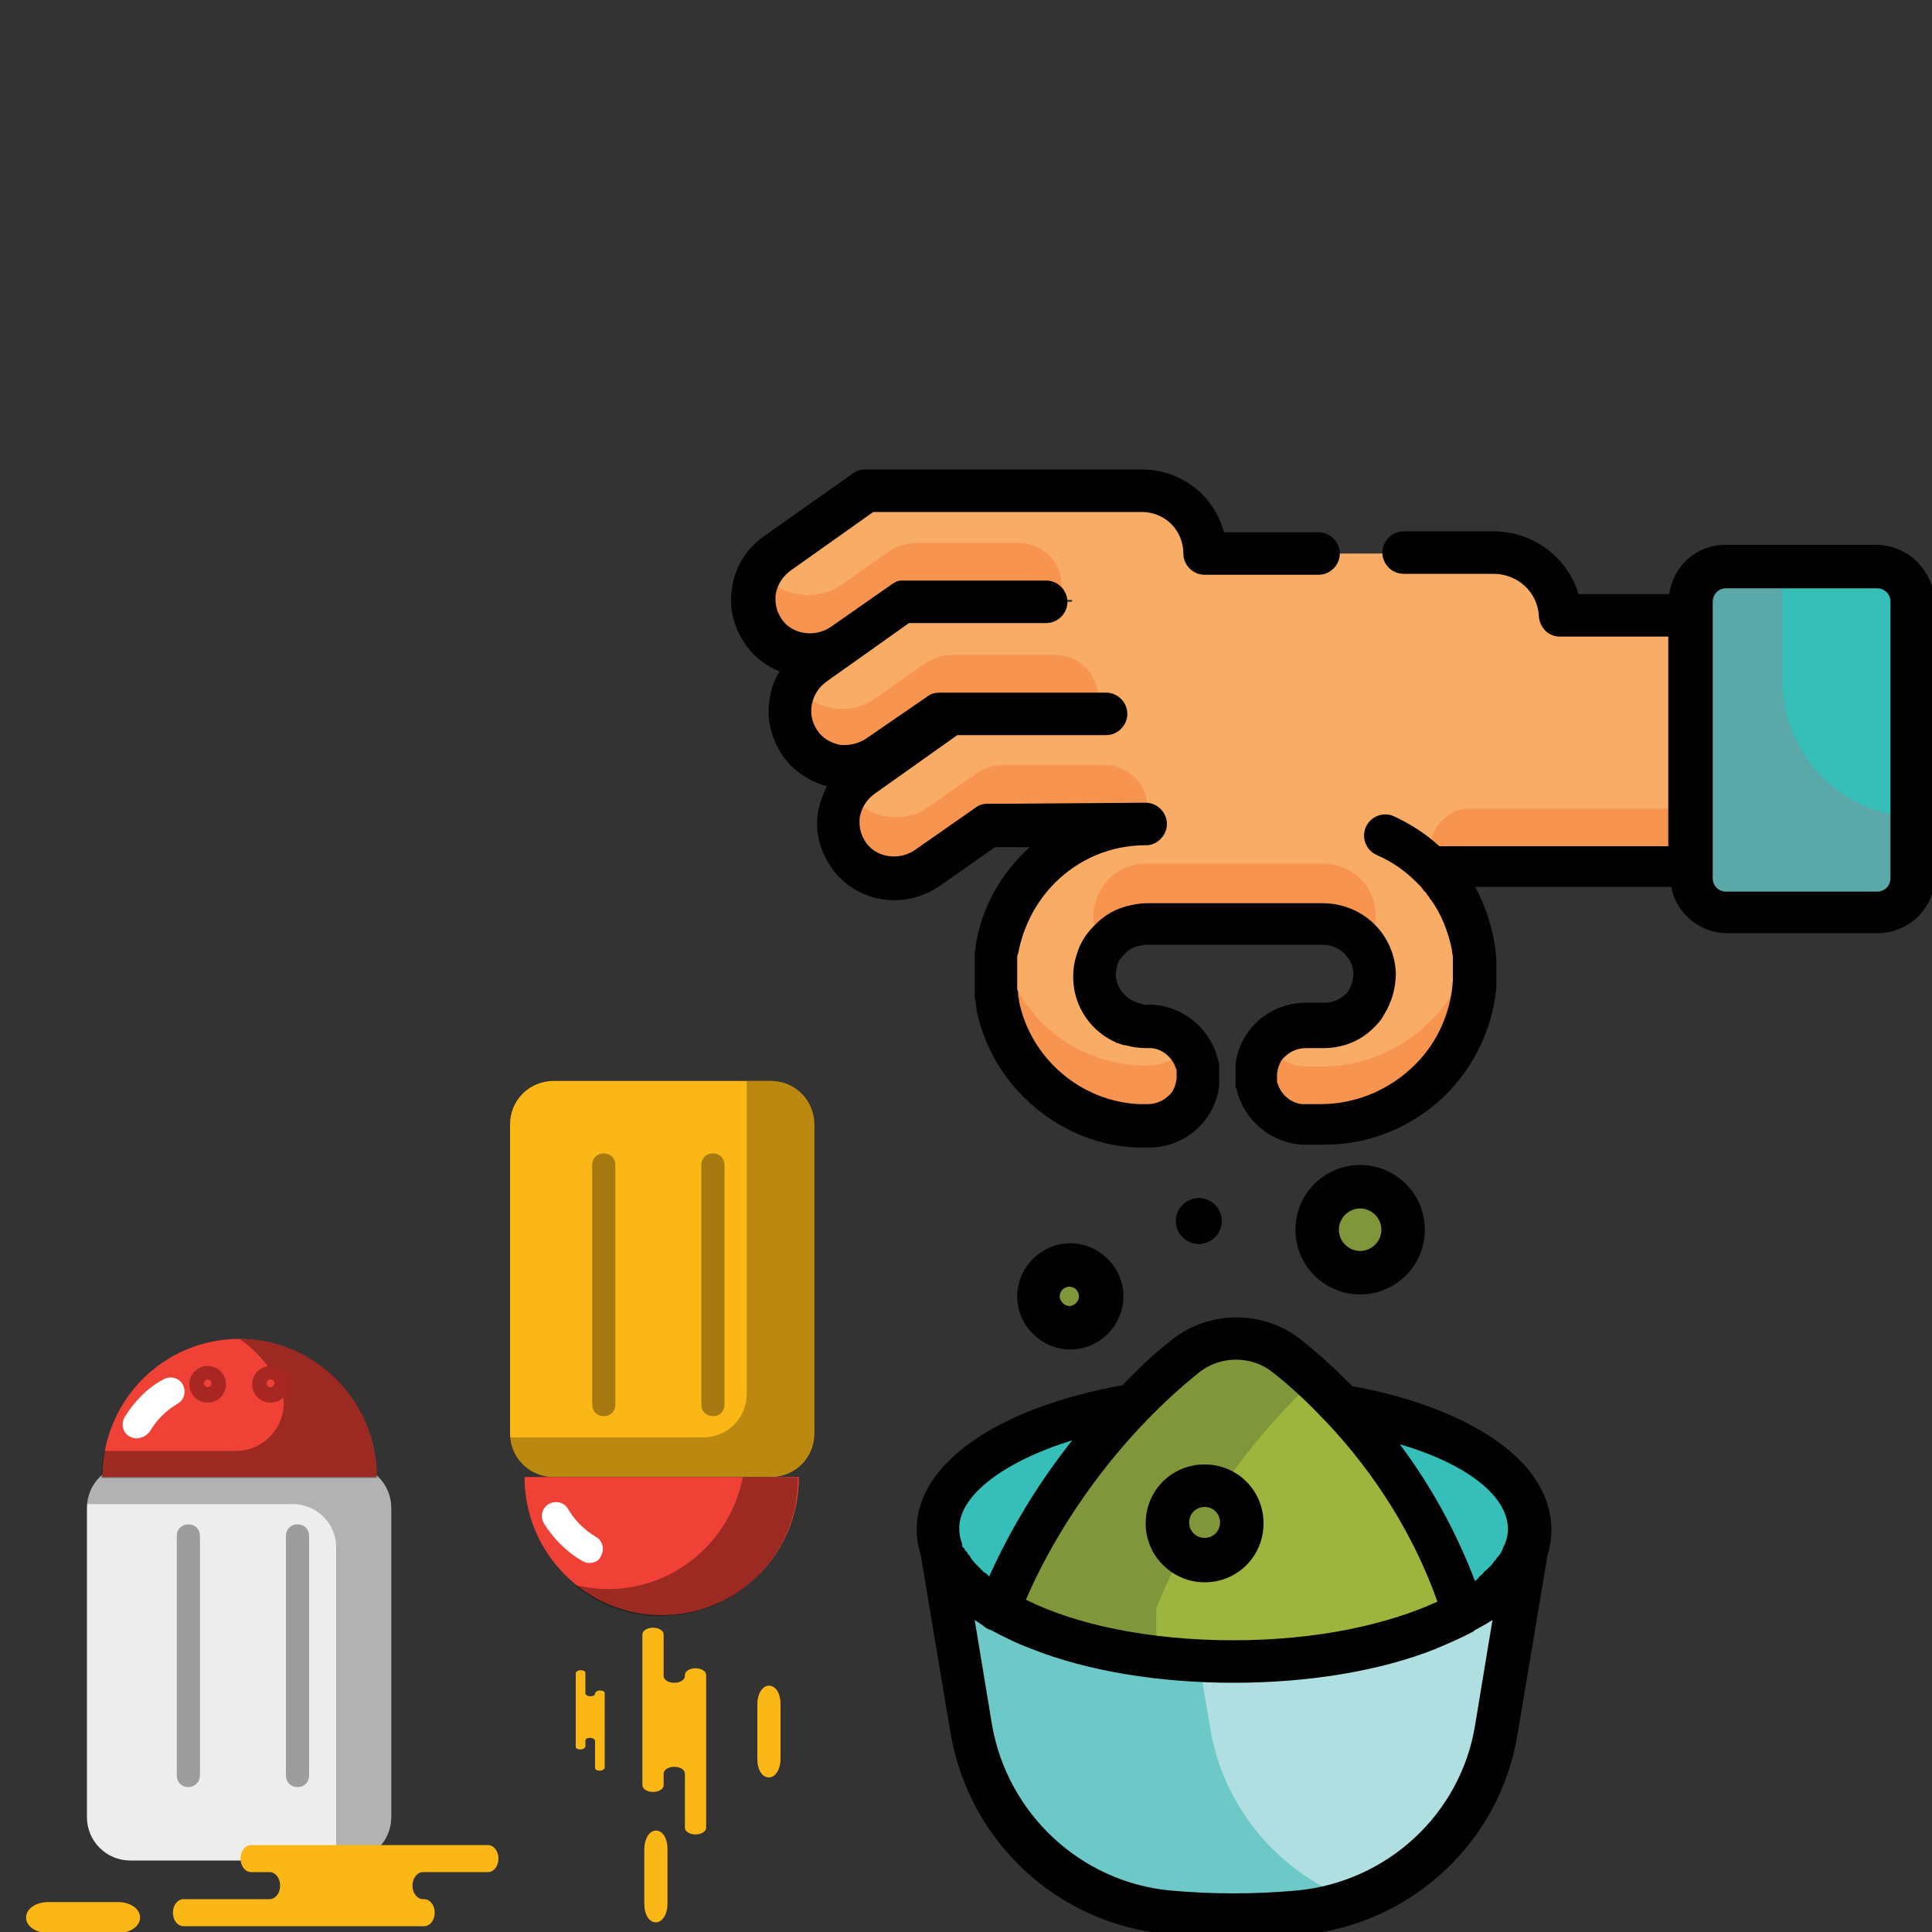 <?xml version="1.0" encoding="utf-8"?>
<!-- Generator: Adobe Illustrator 19.2.0, SVG Export Plug-In . SVG Version: 6.00 Build 0)  -->
<svg version="1.1" id="Layer_1" xmlns="http://www.w3.org/2000/svg" xmlns:xlink="http://www.w3.org/1999/xlink" x="0px" y="0px"
	 viewBox="0 0 200 200" style="enable-background:new 0 0 200 200;" xml:space="preserve">
<rect x="0" y="0" width="200" height="200" fill="#333333" stroke="none"/>
<style type="text/css">
	.st0{fill:#EDEDED;}
	.st1{opacity:0.25;fill:#020202;enable-background:new    ;}
	.st2{fill:#EF4135;}
	.st3{fill:#FFFFFF;}
	.st4{opacity:0.35;fill:#020202;enable-background:new    ;}
	.st5{opacity:0.35;fill:#0B0B0B;enable-background:new    ;}
	.st6{fill:#A82723;}
	.st7{fill:#FAB716;}
	.st8{fill:#F9AC65;}
	.st9{fill:#F7944F;}
	.st10{fill:#36BEB9;}
	.st11{fill:#5AA8A7;}
	.st12{fill:#9DB53C;}
	.st13{fill:#80963B;}
	.st14{fill:#B0DFE2;}
	.st15{fill:#6DC8C8;}
	.st16{fill:#010101;}
</style>
<g id="Layer_61">
	<g>
		<g id="group-142svg">
			<path id="path-1_48_" class="st0" d="M40.5,188.1c0,2.5-2,4.5-4.5,4.5H13.5c-2.5,0-4.5-2-4.5-4.5v-32c0-2.5,2-4.5,4.5-4.5H36
				c2.5,0,4.5,2,4.5,4.5V188.1z"/>
			<path id="path-2_48_" class="st1" d="M36,151.6H13.5c-2.4,0-4.3,1.8-4.5,4.1h21.3c2.5,0,4.5,2,4.5,4.5v32c0,0.1,0,0.3,0,0.4H36
				c2.5,0,4.5-2,4.5-4.5v-32C40.5,153.6,38.5,151.6,36,151.6z"/>
			<path id="path-3_48_" class="st2" d="M24.8,138.6c-7.9,0-14.2,6.4-14.2,14.3H39C39,145,32.6,138.6,24.8,138.6z"/>
			<path id="path-4_48_" class="st3" d="M14.1,148.9c-0.2,0-0.5-0.1-0.7-0.2c-0.7-0.4-0.9-1.3-0.5-2c1-1.6,2.3-3,4-3.9
				c0.7-0.4,1.6-0.2,2,0.5s0.2,1.6-0.5,2c-1.2,0.7-2.2,1.7-2.9,2.9C15.1,148.7,14.6,148.9,14.1,148.9z"/>
			<path id="path-5_48_" class="st4" d="M24.8,138.6c1.6,1.1,2.9,2.6,3.9,4.3c1.9,3.2-0.5,7.3-4.3,7.3H10.8
				c-0.2,0.9-0.3,1.8-0.3,2.8H39C39,145,32.7,138.6,24.8,138.6z"/>
			<path id="path-6_48_" class="st5" d="M19.5,185c-0.7,0-1.2-0.5-1.2-1.2V159c0-0.7,0.5-1.2,1.2-1.2s1.2,0.5,1.2,1.2v24.8
				C20.7,184.5,20.1,185,19.5,185z"/>
			<path id="path-7_48_" class="st5" d="M30.8,185c-0.7,0-1.2-0.5-1.2-1.2V159c0-0.7,0.5-1.2,1.2-1.2s1.2,0.5,1.2,1.2v24.8
				C32,184.5,31.5,185,30.8,185z"/>
			<path id="path-8_48_" class="st6" d="M21.5,145.2c-1.1,0-1.9-0.9-1.9-1.9c0-1.1,0.9-1.9,1.9-1.9c1.1,0,1.9,0.9,1.9,1.9
				S22.6,145.2,21.5,145.2z M21.5,142.8c-0.2,0-0.4,0.2-0.4,0.4s0.2,0.4,0.4,0.4c0.2,0,0.4-0.2,0.4-0.4S21.7,142.8,21.5,142.8z"/>
			<path id="path-9_45_" class="st6" d="M28,145.2c-1.1,0-1.9-0.9-1.9-1.9c0-1.1,0.9-1.9,1.9-1.9c1.1,0,1.9,0.9,1.9,1.9
				C30,144.3,29.1,145.2,28,145.2z M28,142.8c-0.2,0-0.4,0.2-0.4,0.4s0.2,0.4,0.4,0.4c0.2,0,0.4-0.2,0.4-0.4S28.3,142.8,28,142.8z"
				/>
			<path id="path-10_41_" class="st7" d="M52.8,116.4c0-2.5,2-4.5,4.5-4.5h22.5c2.5,0,4.5,2,4.5,4.5v32c0,2.5-2,4.5-4.5,4.5H57.3
				c-2.5,0-4.5-2-4.5-4.5V116.4z"/>
			<path id="path-11_35_" class="st2" d="M68.5,167.2c7.9,0,14.2-6.4,14.2-14.3H54.3C54.3,160.8,60.7,167.2,68.5,167.2z"/>
			<path id="path-12_30_" class="st1" d="M79.8,111.9h-2.5c0,0.1,0,0.3,0,0.4v32c0,2.5-2,4.5-4.5,4.5h-20c0.2,2.3,2.1,4.1,4.5,4.1
				h22.5c2.5,0,4.5-2,4.5-4.5v-32C84.3,113.9,82.3,111.9,79.8,111.9z"/>
			<path id="path-13_24_" class="st4" d="M76.9,152.9c-1.3,6.6-7,11.6-14,11.6c-1.2,0-2.3-0.2-3.4-0.4c2.4,2,5.5,3.2,8.9,3.2
				c7.9,0,14.2-6.4,14.2-14.3C82.8,152.9,76.9,152.9,76.9,152.9z"/>
			<path id="path-14_19_" class="st3" d="M61,161.8c-0.3,0-0.5-0.1-0.7-0.2c-1.6-0.9-3-2.3-4-3.9c-0.4-0.7-0.2-1.6,0.5-2
				s1.6-0.2,2,0.5c0.7,1.2,1.7,2.2,2.9,2.9c0.7,0.4,0.9,1.3,0.5,2C62,161.6,61.5,161.8,61,161.8z"/>
			<path id="path-15_17_" class="st5" d="M73.8,146.6c-0.7,0-1.2-0.5-1.2-1.2v-24.8c0-0.7,0.5-1.2,1.2-1.2s1.2,0.5,1.2,1.2v24.8
				C75,146.1,74.5,146.6,73.8,146.6z"/>
			<path id="path-16_14_" class="st5" d="M62.5,146.6c-0.7,0-1.2-0.5-1.2-1.2v-24.8c0-0.7,0.5-1.2,1.2-1.2s1.2,0.5,1.2,1.2v24.8
				C63.7,146.1,63.2,146.6,62.5,146.6z"/>
			<path id="path-17_12_" class="st7" d="M40.8,199.4h3.1c0.6,0,1.1-0.6,1.1-1.4c0-0.8-0.5-1.4-1.1-1.4h-0.1c-0.6,0-1.1-0.6-1.1-1.4
				c0-0.8,0.5-1.4,1.1-1.4h6.7c0.6,0,1.1-0.6,1.1-1.4c0-0.8-0.5-1.4-1.1-1.4h-8H26c-0.6,0-1.1,0.6-1.1,1.4c0,0.8,0.5,1.4,1.1,1.4
				h1.9c0.6,0,1.1,0.6,1.1,1.4c0,0.8-0.5,1.4-1.1,1.4H19c-0.6,0-1.1,0.6-1.1,1.4c0,0.8,0.5,1.4,1.1,1.4h2.1H40.8z"/>
			<path id="path-18_10_" class="st7" d="M73.1,175.4v-2c0-0.4-0.5-0.7-1.1-0.7s-1.1,0.3-1.1,0.7v0.1c0,0.4-0.5,0.7-1.1,0.7
				s-1.1-0.3-1.1-0.7v-4.3c0-0.4-0.5-0.7-1.1-0.7s-1.1,0.3-1.1,0.7v5.1v10.5c0,0.4,0.5,0.7,1.1,0.7s1.1-0.3,1.1-0.7v-1.2
				c0-0.4,0.5-0.7,1.1-0.7s1.1,0.3,1.1,0.7v5.6c0,0.4,0.5,0.7,1.1,0.7s1.1-0.3,1.1-0.7V188V175.4z"/>
			<path id="path-19_8_" class="st7" d="M62.6,176.3v-1c0-0.2-0.2-0.3-0.5-0.3s-0.5,0.2-0.5,0.3l0,0c0,0.2-0.2,0.3-0.5,0.3
				s-0.5-0.2-0.5-0.3v-2.1c0-0.2-0.2-0.3-0.5-0.3s-0.5,0.2-0.5,0.3v2.5v5.1c0,0.2,0.2,0.3,0.5,0.3s0.5-0.2,0.5-0.3v-0.6
				c0-0.2,0.2-0.3,0.5-0.3s0.5,0.2,0.5,0.3v2.8c0,0.2,0.2,0.3,0.5,0.3s0.5-0.2,0.5-0.3v-0.7V176.3z"/>
			<path id="path-20_7_" class="st7" d="M66.7,191.4c0-1,0.5-1.9,1.2-1.9s1.2,0.8,1.2,1.9v5.7c0,1-0.5,1.9-1.2,1.9s-1.2-0.8-1.2-1.9
				V191.4z"/>
			<path id="path-21_6_" class="st7" d="M12.2,196.9c1.3,0,2.3,0.7,2.3,1.6c0,0.9-1,1.6-2.3,1.6H5c-1.3,0-2.3-0.7-2.3-1.6
				c0-0.9,1-1.6,2.3-1.6H12.2z"/>
			<path id="path-22_3_" class="st7" d="M78.4,176.4c0-1,0.5-1.9,1.2-1.9s1.2,0.8,1.2,1.9v5.7c0,1-0.5,1.9-1.2,1.9s-1.2-0.8-1.2-1.9
				V176.4z"/>
		</g>
	</g>
</g>
<g id="Layer_60">
	<g>
		<g>
			<path class="st8" d="M176.9,89.7V63.8h-15.3c-0.1,0-0.1-0.1-0.1-0.1c-0.2-3.6-3.2-6.4-6.8-6.4h-30c-0.1,0-0.1-0.1-0.1-0.1
				c0-1.7-0.7-3.3-1.9-4.5c-1.2-1.2-2.8-1.9-4.5-1.9H89.7l-9.1,6.5c-1.3,0.9-2.1,2.2-2.4,3.7c-0.2,1.5,0.1,3.1,1.1,4.3
				c1,1.4,2.7,2.2,4.5,2.2c1.2,0,2.4-0.4,3.3-1l6.3-4.4h0.1h17.4c0.1,0,0.1,0.1,0.1,0.1c0,0.1-0.1,0.1-0.1,0.1H93.5l-9.1,6.5
				c-2.6,1.8-3.2,5.3-1.4,7.9c0.9,1.2,2.2,2.1,3.6,2.3c0.3,0.1,0.7,0.1,1,0.1c1.2,0,2.3-0.3,3.2-1l6.4-4.4h0.1h17.3
				c0.1,0,0.1,0.1,0.1,0.1l-0.1,0.1h-16l-9.1,6.5c-1.3,0.9-2.1,2.2-2.4,3.7c-0.2,1.5,0.1,3.1,1.1,4.3c1,1.4,2.7,2.2,4.5,2.2
				c1.2,0,2.4-0.4,3.3-1l6.3-4.4h0.1h2.4l13.8-0.1c0.1,0,0.1,0.1,0.1,0.1c0,0.1-0.1,0.1-0.1,0.2c-4.1,0.1-7.9,1.7-10.8,4.5
				c-2.9,2.9-4.6,6.6-4.6,10.7c-0.1,4.2,1.5,8.1,4.4,11.1s6.8,4.6,11,4.6h0.2c1.4,0,2.7-0.6,3.7-1.6c0.9-1,1.5-2.2,1.4-3.5
				c-0.1-2.7-2.3-4.9-5-4.9h-0.2c-3,0-5.5-2.3-5.6-5.2c-0.1-1.5,0.5-2.9,1.5-4s2.4-1.7,3.9-1.7h18.3c3,0,5.5,2.3,5.6,5.2
				c0.1,1.5-0.5,2.9-1.5,4s-2.4,1.7-3.9,1.7h-1.8c-1.4,0-2.7,0.6-3.7,1.6c-0.9,1-1.5,2.2-1.4,3.5c0.1,2.7,2.3,4.9,5,4.9h1.6
				c4.2,0,8.3-1.7,11.2-4.7c2.9-2.9,4.5-6.8,4.5-10.8c0-0.1,0-0.2,0-0.2v-0.1c0-0.1,0-0.2,0-0.4c0-0.1,0-0.2,0-0.3
				c0-0.1,0-0.2,0-0.3l0,0c0-0.5-0.1-1-0.2-1.4l0,0c-0.4-2.2-1.2-4.2-2.5-6l-0.1-0.1c-0.1-0.1-0.2-0.2-0.3-0.3
				c-0.1-0.1-0.2-0.2-0.2-0.3c-0.1-0.1-0.1-0.2-0.2-0.2c-0.1-0.1-0.2-0.3-0.4-0.4l-0.1-0.1c-0.1-0.2-0.3-0.3-0.4-0.4l0,0l0.2-0.3
				L176.9,89.7L176.9,89.7z"/>
			<g>
				<path class="st9" d="M136.9,89.4h-18.3c-1.5,0-2.9,0.6-3.9,1.7s-1.6,2.5-1.5,4c0,1,0.4,2,0.9,2.8c0.2-0.3,0.4-0.5,0.6-0.7
					c1-1.1,2.4-1.7,3.9-1.7h18.3c1.9,0,3.6,1,4.6,2.4c0.6-0.9,1-2.1,0.9-3.2C142.4,91.7,139.9,89.4,136.9,89.4z"/>
				<path class="st9" d="M148,88v1.7h28.9v-6h-24.6C150,83.6,148,85.6,148,88z"/>
				<path class="st9" d="M152.5,100.5c0-0.1,0-0.2,0-0.4c0-0.1,0-0.2,0-0.3c0-0.1,0-0.2,0-0.3l0,0c0-0.5-0.1-1-0.2-1.4l0,0
					c0-0.1,0-0.1,0-0.2c-0.6,2.9-2,5.6-4.2,7.8c-3,3-7.1,4.7-11.2,4.7h-1.6c-1.6,0-3-0.8-4-2c-0.7,0.9-1.1,2-1,3.1
					c0.1,2.7,2.3,4.9,5,4.9h1.6c4.2,0,8.3-1.7,11.2-4.7c2.9-2.9,4.5-6.8,4.5-10.8C152.5,100.7,152.5,100.7,152.5,100.5L152.5,100.5z
					"/>
				<path class="st9" d="M122.6,108.7c-1,1-2.3,1.6-3.7,1.6h-0.2c-4.2,0-8.1-1.6-11-4.6c-2.1-2.2-3.6-4.9-4.1-7.8
					c-0.2,0.9-0.3,1.8-0.3,2.7c-0.1,4.2,1.5,8.1,4.4,11.1s6.8,4.6,11,4.6h0.2c1.4,0,2.7-0.6,3.7-1.6c0.9-1,1.5-2.2,1.4-3.5
					c0-1.1-0.4-2.1-1-2.9C122.9,108.4,122.8,108.6,122.6,108.7z"/>
				<path class="st9" d="M118.6,85.1C118.7,85.1,118.7,85.2,118.6,85.1l0.2,0.1v-1.6c0-2.4-2-4.4-4.4-4.4h-9.6H104
					c-1.1,0-2.2,0.3-3.1,1L96,83.6c-1,0.7-2.1,1-3.3,1c-1.8,0-3.5-0.8-4.5-2.2c-0.1-0.1-0.2-0.2-0.3-0.4l0,0c-0.2,0.3-0.4,0.7-0.5,1
					l0,0c-0.1,0.2-0.1,0.3-0.2,0.5c0,0,0,0,0,0.1c0,0.2-0.1,0.4-0.1,0.6c-0.2,1.5,0.1,3.1,1.1,4.3c1,1.4,2.7,2.2,4.5,2.2
					c1.2,0,2.4-0.4,3.3-1l6.3-4.4h0.1l0,0h2.4L118.6,85.1z"/>
				<path class="st9" d="M86.6,79c0.3,0.1,0.7,0.1,1,0.1c1.2,0,2.3-0.3,3.2-1l6.4-4.4h0.1h16.4v-1.4c0-2.5-2-4.5-4.5-4.5h-9.7h-0.8
					c-1.1,0-2.2,0.3-3.1,1l-5,3.5c-1,0.7-2.2,1.1-3.4,1.1c-1.8,0-3.5-0.8-4.6-2.3L82.5,71c-0.9,1.8-0.9,4,0.4,5.8
					C83.8,77.9,85.1,78.7,86.6,79z"/>
				<path class="st9" d="M83.8,67.4c1.2,0,2.4-0.4,3.3-1l6.3-4.4h0.1h16.4v-1.4c0-2.4-2-4.4-4.4-4.4h-9.6H95c-1.1,0-2.2,0.3-3.1,1
					L87,60.6c-1,0.7-2.2,1-3.4,1c-1.8,0-3.5-0.8-4.5-2.2c-0.1-0.1-0.2-0.2-0.2-0.4c-0.3,0.6-0.5,1.2-0.7,1.9
					c-0.2,1.5,0.1,3.1,1.1,4.3C80.3,66.6,82,67.4,83.8,67.4z"/>
			</g>
			<g>
				<path class="st10" d="M178.7,95.3c-2.4,0-4.4-2-4.4-4.4V62.3c0-2.4,2-4.4,4.4-4.4h15.6c2.4,0,4.4,2,4.4,4.4V91
					c0,2.4-2,4.4-4.4,4.4L178.7,95.3L178.7,95.3z"/>
			</g>
			<path class="st11" d="M198.7,84.6c-7.9,0-14.2-6.4-14.2-14.2V57.9h-5.7c-2.4,0-4.4,2-4.4,4.4V91c0,2.4,2,4.4,4.4,4.4h15.6
				c2.4,0,4.4-2,4.4-4.4v-6.4H198.7z"/>
			<g>
				<g>
					<path class="st12" d="M151.5,166.9v9.7h-48.2v-10c3.8-9.5,10.9-19.3,19.3-26.2c3.1-2.5,7.5-2.5,10.6,0
						C141,146.6,148.1,155.9,151.5,166.9z"/>
				</g>
			</g>
			<path class="st13" d="M136.1,142.8c-1-0.9-1.9-1.7-2.9-2.5c-3.1-2.5-7.5-2.5-10.6,0c-8.5,6.9-15.6,16.7-19.3,26.2v10h16.4v-10
				C123,158.2,128.9,149.5,136.1,142.8z"/>
			<g id="XMLID_424_">
				<g>
					<path class="st14" d="M158,160.3l-3.1,18.7c-1.7,10.2-10.1,18-20.4,19c-4.5,0.4-9.1,0.4-13.7,0c-10.3-1-18.6-8.8-20.3-19
						l-3.1-18.7c2.2,6.6,14.9,11.6,30.3,11.6S155.8,166.9,158,160.3z"/>
				</g>
			</g>
			<g>
				<path class="st15" d="M125.3,179l-1.2-7.1c-13.7-0.7-24.7-5.5-26.7-11.5l3.1,18.7c1.7,10.2,10,18,20.3,19
					c4.6,0.4,9.1,0.5,13.7,0c2-0.2,3.8-0.6,5.6-1.3C132.5,193.9,126.7,187.3,125.3,179z"/>
			</g>
			<g>
				<g id="XMLID_425_">
					<g>
						<path class="st10" d="M158.3,158.3c0,3.3-2.6,6.3-6.8,8.6c-2.6-8.3-7.2-15.6-12.7-21.4C150.2,147.5,158.3,152.4,158.3,158.3z"
							/>
						<path class="st10" d="M117.2,145.4c-6,6.2-10.9,13.8-13.8,21.1c-3.9-2.3-6.3-5.2-6.3-8.3C97.1,152.3,105.4,147.3,117.2,145.4z
							"/>
					</g>
				</g>
			</g>
			<g id="XMLID_429_">
				<g>
					<path class="st13" d="M140.8,122.9c2.5,0,4.5,2,4.5,4.5c0,2.5-2,4.5-4.5,4.5s-4.5-2-4.5-4.5S138.3,122.9,140.8,122.9z"/>
				</g>
			</g>
			<g id="XMLID_428_">
				<g>
					<path class="st13" d="M110.7,130.9c1.8,0,3.3,1.5,3.3,3.3s-1.5,3.3-3.3,3.3s-3.3-1.5-3.3-3.3S108.9,130.9,110.7,130.9z"/>
				</g>
			</g>
			<g id="XMLID_427_">
				<g>
					<circle class="st13" cx="124.7" cy="157.7" r="3.9"/>
				</g>
			</g>
			<g>
				<circle class="st13" cx="124.1" cy="126.4" r="2.4"/>
			</g>
		</g>
		<g>
			<path class="st16" d="M194.2,56.4h-15.6c-3,0-5.4,2.2-5.8,5.1h-9.4c-1.1-3.8-4.7-6.5-8.8-6.5h-9.3c-1.2,0-2.2,1-2.2,2.2
				s1,2.2,2.2,2.2h9.3c2.5,0,4.6,1.9,4.7,4.4c0.1,1.2,1,2.1,2.2,2.1h11.2v21.7H149c-1.4-1.3-3-2.3-4.7-3.1c-1.1-0.5-2.4,0-2.9,1.1
				s0,2.4,1.1,2.9c1.6,0.7,2.9,1.6,4.1,2.8c0.1,0.1,0.3,0.3,0.4,0.4l0.1,0.1c0.1,0.1,0.2,0.3,0.3,0.4s0.1,0.1,0.2,0.2
				c0.1,0.1,0.1,0.2,0.2,0.3c0.1,0.1,0.2,0.2,0.2,0.3c0,0,0,0.1,0.1,0.1c1.1,1.5,1.8,3.3,2.2,5.2v0.1c0,0.2,0.1,0.4,0.1,0.7
				c0,0.1,0,0.2,0,0.3c0,0.1,0,0.2,0,0.2c0,0.1,0,0.2,0,0.4c0,0.1,0,0.1,0,0.2c0,0.2,0,0.3,0,0.5v0.1c0,0.1,0,0.2,0,0.4
				c0,0.1,0,0.2,0,0.3c-0.2,3.2-1.5,6.3-3.9,8.7c-2.6,2.6-6.1,4.1-9.8,4.1h-1.6c-0.1,0-0.2,0-0.3,0c-1.1-0.1-2.1-0.9-2.5-2l0,0
				c0-0.1,0-0.1-0.1-0.2V112c0-0.1,0-0.1,0-0.2v-0.1v-0.1c0-0.1,0-0.1,0-0.2s0-0.1,0-0.2v-0.1c0.1-0.6,0.3-1.3,0.8-1.7
				c0.6-0.6,1.4-0.9,2.2-0.9h1.8c2.1,0,4-0.8,5.4-2.3c0.4-0.4,0.7-0.8,0.9-1.2c0.8-1.3,1.2-2.8,1.2-4.3c-0.2-4.1-3.5-7.2-7.6-7.2
				l0,0h-18.3c-0.5,0-1,0.1-1.5,0.2c-1.5,0.3-2.8,1-3.9,2.2c-0.7,0.7-1.3,1.6-1.6,2.5c-0.3,0.8-0.5,1.7-0.5,2.6c0,0.1,0,0.3,0,0.4
				c0.1,2.9,1.9,5.4,4.4,6.5c0.1,0.1,0.2,0.1,0.3,0.1c0.2,0.1,0.5,0.2,0.7,0.2c0.7,0.2,1.4,0.3,2.2,0.3h0.2c0.1,0,0.2,0,0.3,0
				c1.1,0.1,2.1,0.9,2.5,2l0,0c0,0.1,0,0.1,0.1,0.2v0.1c0,0,0,0.1,0,0.2v0.1v0.1c0,0.1,0,0.1,0,0.2s0,0.1,0,0.2v0.1
				c-0.1,0.6-0.3,1.3-0.8,1.7c-0.6,0.6-1.4,0.9-2.2,0.9h-0.2c-0.2,0-0.5,0-0.7,0l0,0c-6.1-0.3-11.2-4.8-12.4-10.6c0,0,0,0,0-0.1
				c0-0.2-0.1-0.4-0.1-0.5s0-0.1,0-0.2c0-0.2,0-0.3-0.1-0.5c0-0.1,0-0.2,0-0.2c0-0.1,0-0.3,0-0.4s0-0.2,0-0.3c0-0.1,0-0.2,0-0.4
				c0-0.1,0-0.2,0-0.3c0-0.1,0-0.2,0-0.4c0-0.1,0-0.2,0-0.3c0-0.1,0-0.2,0-0.3c0-0.1,0-0.2,0-0.4c0-0.1,0-0.1,0-0.2
				c0-0.2,0-0.3,0.1-0.5l0,0c0.5-2.7,1.8-5.3,3.8-7.3c2.5-2.5,5.8-3.9,9.4-3.9c0.1,0,0.2,0,0.2,0c1.1-0.1,2-1.1,2-2.2
				c0-1.2-1-2.2-2.2-2.2c-0.2,0-0.3,0-0.5,0l-13.4,0.1h-2.4c-0.5,0-0.9,0.1-1.3,0.4L94.7,88c-1.6,1.1-3.9,0.8-5-0.7
				c-0.6-0.8-0.8-1.7-0.7-2.7c0.2-1,0.7-1.8,1.5-2.4l8.6-6.1h15.4l0,0c1.2,0,2.2-1,2.2-2.2s-1-2.2-2.2-2.2l0,0H97.3l0,0
				c-0.5,0-0.9,0.1-1.3,0.4l-6.4,4.4c-0.8,0.5-1.7,0.7-2.7,0.6c-0.9-0.2-1.8-0.7-2.3-1.5c-1.1-1.6-0.7-3.8,0.9-5l8.6-6.1h14.2
				c1.2,0,2.2-1,2.2-2.2s-1-2.2-2.2-2.2H93.5l0,0c-0.1,0-0.2,0-0.2,0c-0.4,0-0.7,0.2-1,0.4L86,64.9c-1.6,1.1-3.9,0.8-5-0.7
				c-0.6-0.8-0.8-1.7-0.7-2.7c0.2-1,0.7-1.8,1.5-2.4l8.6-6.1h27.8c2.4,0,4.3,1.9,4.3,4.3c0,1.2,1,2.2,2.2,2.2h11.8
				c1.2,0,2.2-1,2.2-2.2s-1-2.2-2.2-2.2h-9.8c-1-3.8-4.4-6.5-8.5-6.5H89.6c-0.5,0-0.9,0.1-1.3,0.4l-9.2,6.5c-1.8,1.3-3,3.1-3.3,5.3
				c-0.4,2.2,0.2,4.3,1.5,6.1c0.9,1.2,2.1,2.1,3.4,2.6c-0.5,0.8-0.9,1.8-1,2.7c-0.4,2.1,0.1,4.2,1.3,6c1.1,1.6,2.8,2.7,4.6,3.2
				c-0.4,0.8-0.7,1.6-0.9,2.5c-0.4,2.2,0.2,4.3,1.5,6.1c2.6,3.5,7.5,4.2,11.1,1.7l5.7-4h1.7h1.9c-2.9,2.6-5,6.2-5.6,10.2
				c0,0.1,0,0.1,0,0.2c0,0.2-0.1,0.4-0.1,0.5s0,0.2,0,0.4c0,0.2,0,0.3,0,0.5c0,0.1,0,0.3,0,0.4s0,0.3,0,0.4s0,0.2,0,0.3
				c0,0.1,0,0.1,0,0.2s0,0.1,0,0.2s0,0.2,0,0.3c0,0.2,0,0.3,0,0.5c0,0.1,0,0.3,0,0.4c0,0.2,0,0.4,0,0.5s0,0.2,0,0.3
				c0,0.2,0,0.4,0.1,0.6c0,0.1,0,0.1,0,0.2c0,0.2,0.1,0.5,0.1,0.7c0,0,0,0,0,0.1c0.7,3.3,2.3,6.4,4.8,8.9c3.2,3.2,7.3,5.1,11.8,5.3
				l0,0c0.3,0,0.6,0,0.9,0h0.2h0.1c3.8,0,6.9-2.8,7.3-6.4l0,0c0-0.1,0-0.2,0-0.3V112c0-0.1,0-0.1,0-0.2s0-0.1,0-0.2v-0.1
				c0,0,0,0,0-0.1c0,0,0,0,0-0.1v-0.1c0-0.1,0-0.1,0-0.2s0-0.1,0-0.2s0-0.1,0-0.2v-0.1c0-0.1,0-0.2,0-0.3v-0.1c0-0.1,0-0.2-0.1-0.3
				l0,0c-0.7-3.2-3.5-5.6-6.8-5.8c-0.1,0-0.2,0-0.4,0h-0.2c-0.2,0-0.4,0-0.6-0.1c-1.4-0.3-2.5-1.5-2.6-2.9c0-0.4,0.1-0.8,0.2-1.2
				c0.1-0.4,0.4-0.7,0.7-1c0.4-0.5,1-0.8,1.6-0.9c0.2,0,0.4-0.1,0.6-0.1h18.3c1.7,0,3.1,1.3,3.2,2.9c0,0.7-0.2,1.4-0.6,2
				c-0.1,0.1-0.1,0.2-0.2,0.2c-0.6,0.6-1.4,0.9-2.2,0.9h-1.8h-0.1c-3.8,0-6.9,2.8-7.3,6.4l0,0c0,0.1,0,0.2,0,0.3v0.1
				c0,0.1,0,0.1,0,0.2s0,0.1,0,0.2v0.1c0,0,0,0,0,0.1c0,0,0,0,0,0.1v0.1c0,0.1,0,0.1,0,0.2s0,0.1,0,0.2s0,0.1,0,0.2v0.1
				c0,0.1,0,0.2,0,0.2v0.1c0,0.1,0,0.2,0.1,0.3l0,0c0.7,3.2,3.5,5.6,6.8,5.8c0.1,0,0.2,0,0.4,0h1.6h0.3c9.3,0,16.9-7.1,17.8-16.2
				c0-0.1,0-0.1,0-0.2c0-0.2,0-0.4,0-0.7c0-0.2,0-0.3,0-0.5c0-0.1,0-0.3,0-0.4c0,0,0,0,0-0.1l0,0c0-0.2,0-0.4,0-0.5l0,0
				c0-0.2,0-0.4,0-0.7l0,0c-0.2-2.6-1-5.2-2.2-7.4H173c0.5,2.7,2.9,4.8,5.8,4.8h15.6c3.2,0,5.9-2.6,5.9-5.9V62.3
				C200.1,59,197.5,56.4,194.2,56.4z M195.7,90.9c0,0.8-0.6,1.4-1.4,1.4h-15.6c-0.8,0-1.4-0.6-1.4-1.4l0,0V62.3l0,0
				c0-0.8,0.6-1.4,1.4-1.4h15.6c0.8,0,1.4,0.6,1.4,1.4V90.9z"/>
			<path class="st16" d="M154.1,148.6c-3.6-2.3-8.5-4.1-14.1-5.1c-1.7-1.7-3.4-3.3-5.3-4.8c-3.9-3.1-9.5-3.1-13.4,0
				c-1.8,1.4-3.5,3-5.1,4.7c-12.9,2.3-21.3,8.1-21.3,14.9c0,0.8,0.1,1.7,0.4,2.6l3.1,18.5c1.9,11.2,11,19.7,22.3,20.8
				c2.4,0.2,4.8,0.4,7.2,0.4c2.3,0,4.6-0.1,6.9-0.3c11.3-1.1,20.5-9.6,22.3-20.8l3.1-18.5c0.3-1,0.4-1.8,0.4-2.6
				C160.6,155.7,159.4,152,154.1,148.6z M156.1,158.3c0,0.5-0.1,1-0.3,1.5c0,0.1-0.1,0.1-0.1,0.2c0,0.1-0.1,0.1-0.1,0.2
				c0,0.1-0.1,0.2-0.1,0.3s-0.1,0.1-0.1,0.2c-0.1,0.1-0.1,0.2-0.2,0.3l-0.1,0.1c-0.1,0.1-0.2,0.2-0.2,0.3l-0.1,0.1
				c-0.1,0.1-0.2,0.2-0.3,0.4l-0.1,0.1c-0.1,0.1-0.2,0.2-0.4,0.4l-0.1,0.1c-0.1,0.1-0.3,0.2-0.4,0.4l-0.1,0.1
				c-0.1,0.1-0.3,0.2-0.4,0.4l-0.1,0.1c-0.1,0.1-0.2,0.1-0.2,0.2c-1.9-5-4.5-9.8-7.8-14.2C151.7,151.5,156.1,154.8,156.1,158.3z
				 M124.1,142.1c2.2-1.8,5.5-1.8,7.7,0c1.9,1.5,3.6,3.1,5.2,4.8c0.1,0.1,0.2,0.2,0.3,0.3c5.1,5.4,9.1,11.8,11.5,18.6
				c-5,2.3-12.3,4-21.1,4c-9,0-16.5-1.7-21.5-4.2C110,156.8,116.6,148.1,124.1,142.1z M111,149.1c-3.5,4.4-6.4,9.2-8.6,14.1l0,0
				c-0.1-0.1-0.1-0.1-0.2-0.2c-0.1-0.1-0.2-0.2-0.3-0.2c-0.1-0.1-0.1-0.1-0.2-0.2c-0.1-0.1-0.2-0.2-0.3-0.3c0,0,0,0-0.1-0.1
				c-0.4-0.4-0.7-0.7-0.9-1.1c0,0,0-0.1-0.1-0.1c-0.1-0.1-0.1-0.2-0.2-0.3c0,0,0-0.1-0.1-0.1c-0.1-0.1-0.1-0.2-0.2-0.3
				c0,0,0-0.1-0.1-0.1c-0.1-0.1-0.1-0.2-0.1-0.3v-0.1c-0.2-0.5-0.3-1-0.3-1.6C99.3,154.8,103.9,151.3,111,149.1z M152.7,178.6
				c-1.5,9.2-9.1,16.2-18.4,17.1c-4.4,0.4-8.8,0.4-13.2,0c-9.3-0.9-16.8-8-18.4-17.1l-1.8-10.9c0.3,0.2,0.6,0.4,0.9,0.6
				c0.2,0.2,0.4,0.3,0.6,0.4h0.1c1.3,0.7,2.7,1.4,4.3,2c5.8,2.3,13.2,3.5,20.9,3.5s15.1-1.2,20.9-3.5c1.4-0.6,2.8-1.2,3.9-1.8
				c0,0,0.1,0,0.1-0.1c0.7-0.4,1.3-0.7,1.9-1.1L152.7,178.6z"/>
			<path class="st16" d="M140.8,134c3.7,0,6.7-3,6.7-6.7s-3-6.7-6.7-6.7s-6.7,3-6.7,6.7S137.1,134,140.8,134z M140.8,125.1
				c1.2,0,2.2,1,2.2,2.2c0,1.2-1,2.2-2.2,2.2s-2.2-1-2.2-2.2C138.6,126.1,139.6,125.1,140.8,125.1z"/>
			<path class="st16" d="M116.3,134.2c0-3-2.5-5.5-5.5-5.5s-5.5,2.5-5.5,5.5s2.5,5.5,5.5,5.5S116.3,137.2,116.3,134.2z M109.7,134.2
				c0-0.6,0.5-1,1-1c0.6,0,1,0.5,1,1s-0.5,1-1,1S109.7,134.7,109.7,134.2z"/>
			<path class="st16" d="M124.7,163.8c3.4,0,6.1-2.7,6.1-6.1s-2.7-6.1-6.1-6.1s-6.1,2.7-6.1,6.1S121.4,163.8,124.7,163.8z
				 M124.7,156c0.9,0,1.6,0.7,1.6,1.6s-0.7,1.6-1.6,1.6s-1.6-0.7-1.6-1.6S123.8,156,124.7,156z"/>
			<circle class="st16" cx="124.1" cy="126.4" r="2.4"/>
		</g>
	</g>
</g>
</svg>
